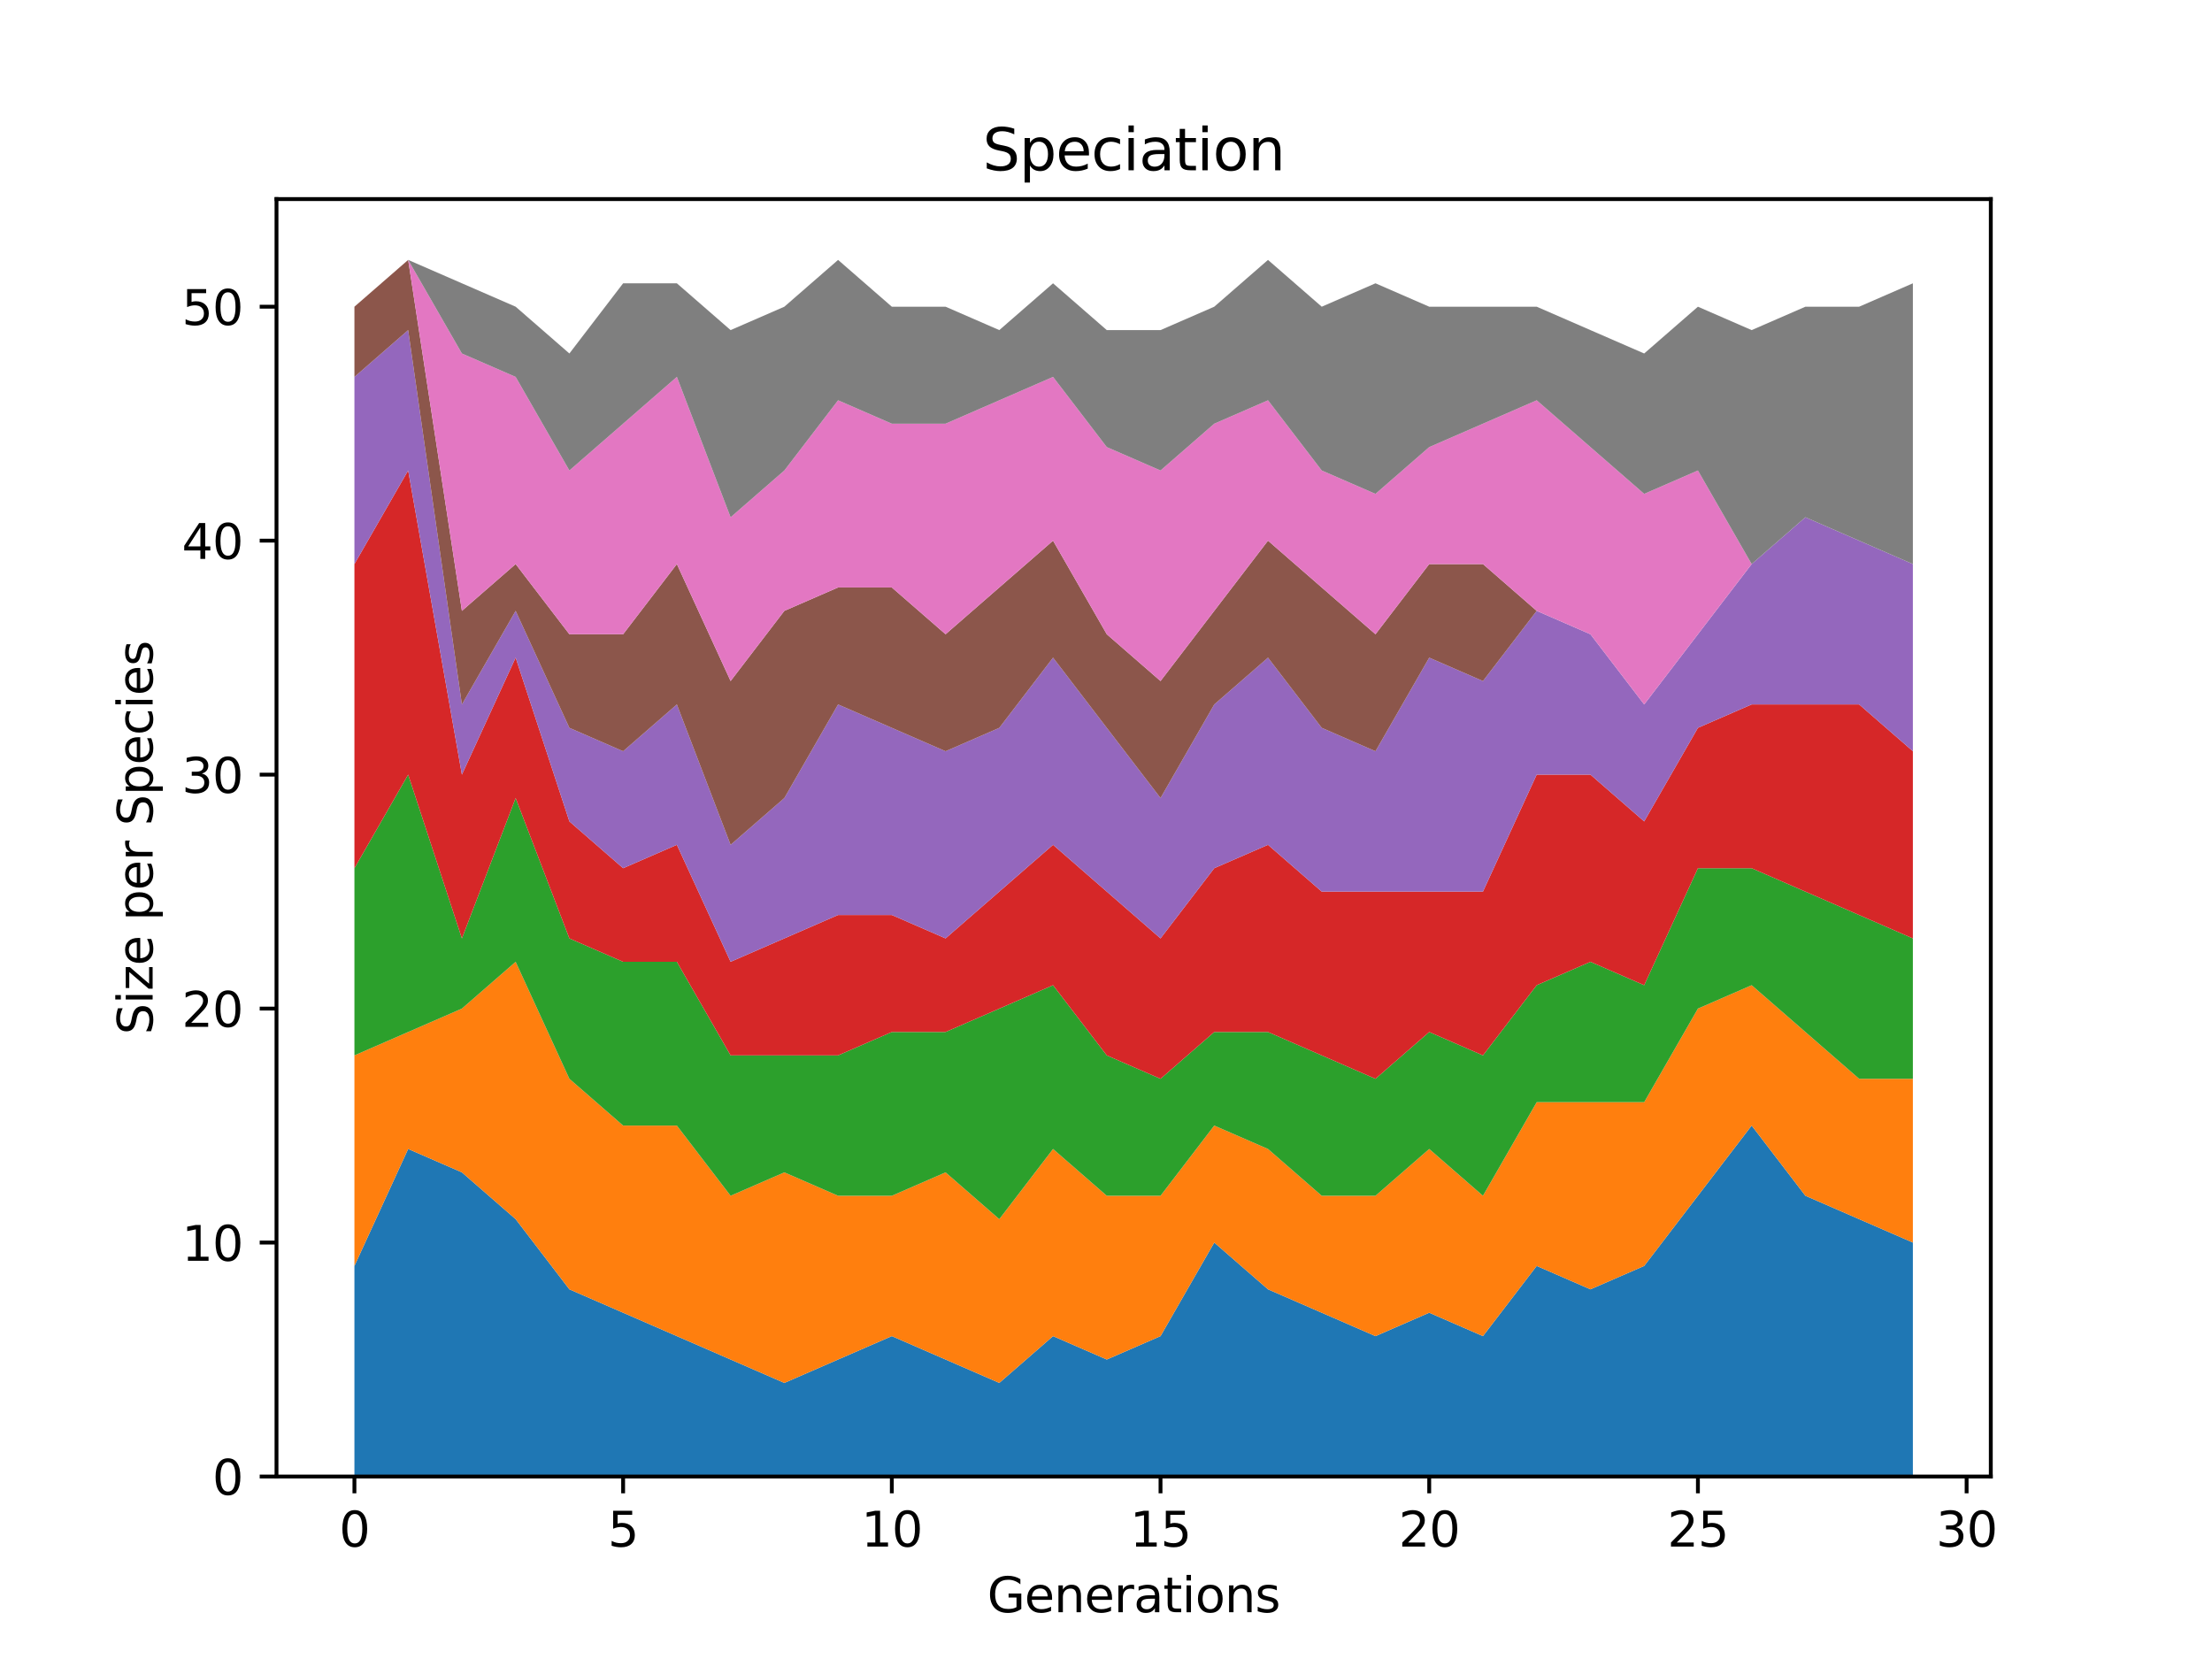 <?xml version="1.0" encoding="utf-8" standalone="no"?>
<!DOCTYPE svg PUBLIC "-//W3C//DTD SVG 1.1//EN"
  "http://www.w3.org/Graphics/SVG/1.1/DTD/svg11.dtd">
<svg height="345.6pt" version="1.1" viewBox="0 0 460.8 345.6" width="460.8pt" xmlns="http://www.w3.org/2000/svg" xmlns:xlink="http://www.w3.org/1999/xlink">
 <defs>
  <style type="text/css">*{stroke-linecap:butt;stroke-linejoin:round;}</style>
 </defs>
 <g id="figure_1">
  <g id="patch_1">
   <path d="M 0 345.6 
L 460.8 345.6 
L 460.8 0 
L 0 0 
z
" style="fill:#ffffff;"/>
  </g>
  <g id="axes_1">
   <g id="patch_2">
    <path d="M 57.6 307.584 
L 414.72 307.584 
L 414.72 41.472 
L 57.6 41.472 
z
" style="fill:#ffffff;"/>
   </g>
   <g id="PolyCollection_1">
    <path clip-path="url(#pe931f49ab8)" d="M 73.833 263.719 
L 73.833 307.584 
L 85.028 307.584 
L 96.223 307.584 
L 107.418 307.584 
L 118.613 307.584 
L 129.808 307.584 
L 141.003 307.584 
L 152.198 307.584 
L 163.393 307.584 
L 174.588 307.584 
L 185.783 307.584 
L 196.978 307.584 
L 208.173 307.584 
L 219.368 307.584 
L 230.563 307.584 
L 241.757 307.584 
L 252.952 307.584 
L 264.147 307.584 
L 275.342 307.584 
L 286.537 307.584 
L 297.732 307.584 
L 308.927 307.584 
L 320.122 307.584 
L 331.317 307.584 
L 342.512 307.584 
L 353.707 307.584 
L 364.902 307.584 
L 376.097 307.584 
L 387.292 307.584 
L 398.487 307.584 
L 398.487 258.846 
L 398.487 258.846 
L 387.292 253.972 
L 376.097 249.098 
L 364.902 234.476 
L 353.707 249.098 
L 342.512 263.719 
L 331.317 268.593 
L 320.122 263.719 
L 308.927 278.341 
L 297.732 273.467 
L 286.537 278.341 
L 275.342 273.467 
L 264.147 268.593 
L 252.952 258.846 
L 241.757 278.341 
L 230.563 283.215 
L 219.368 278.341 
L 208.173 288.089 
L 196.978 283.215 
L 185.783 278.341 
L 174.588 283.215 
L 163.393 288.089 
L 152.198 283.215 
L 141.003 278.341 
L 129.808 273.467 
L 118.613 268.593 
L 107.418 253.972 
L 96.223 244.224 
L 85.028 239.35 
L 73.833 263.719 
z
" style="fill:#1f77b4;"/>
   </g>
   <g id="PolyCollection_2">
    <path clip-path="url(#pe931f49ab8)" d="M 73.833 219.855 
L 73.833 263.719 
L 85.028 239.35 
L 96.223 244.224 
L 107.418 253.972 
L 118.613 268.593 
L 129.808 273.467 
L 141.003 278.341 
L 152.198 283.215 
L 163.393 288.089 
L 174.588 283.215 
L 185.783 278.341 
L 196.978 283.215 
L 208.173 288.089 
L 219.368 278.341 
L 230.563 283.215 
L 241.757 278.341 
L 252.952 258.846 
L 264.147 268.593 
L 275.342 273.467 
L 286.537 278.341 
L 297.732 273.467 
L 308.927 278.341 
L 320.122 263.719 
L 331.317 268.593 
L 342.512 263.719 
L 353.707 249.098 
L 364.902 234.476 
L 376.097 249.098 
L 387.292 253.972 
L 398.487 258.846 
L 398.487 224.729 
L 398.487 224.729 
L 387.292 224.729 
L 376.097 214.981 
L 364.902 205.233 
L 353.707 210.107 
L 342.512 229.602 
L 331.317 229.602 
L 320.122 229.602 
L 308.927 249.098 
L 297.732 239.35 
L 286.537 249.098 
L 275.342 249.098 
L 264.147 239.35 
L 252.952 234.476 
L 241.757 249.098 
L 230.563 249.098 
L 219.368 239.35 
L 208.173 253.972 
L 196.978 244.224 
L 185.783 249.098 
L 174.588 249.098 
L 163.393 244.224 
L 152.198 249.098 
L 141.003 234.476 
L 129.808 234.476 
L 118.613 224.729 
L 107.418 200.359 
L 96.223 210.107 
L 85.028 214.981 
L 73.833 219.855 
z
" style="fill:#ff7f0e;"/>
   </g>
   <g id="PolyCollection_3">
    <path clip-path="url(#pe931f49ab8)" d="M 73.833 180.864 
L 73.833 219.855 
L 85.028 214.981 
L 96.223 210.107 
L 107.418 200.359 
L 118.613 224.729 
L 129.808 234.476 
L 141.003 234.476 
L 152.198 249.098 
L 163.393 244.224 
L 174.588 249.098 
L 185.783 249.098 
L 196.978 244.224 
L 208.173 253.972 
L 219.368 239.35 
L 230.563 249.098 
L 241.757 249.098 
L 252.952 234.476 
L 264.147 239.35 
L 275.342 249.098 
L 286.537 249.098 
L 297.732 239.35 
L 308.927 249.098 
L 320.122 229.602 
L 331.317 229.602 
L 342.512 229.602 
L 353.707 210.107 
L 364.902 205.233 
L 376.097 214.981 
L 387.292 224.729 
L 398.487 224.729 
L 398.487 195.486 
L 398.487 195.486 
L 387.292 190.612 
L 376.097 185.738 
L 364.902 180.864 
L 353.707 180.864 
L 342.512 205.233 
L 331.317 200.359 
L 320.122 205.233 
L 308.927 219.855 
L 297.732 214.981 
L 286.537 224.729 
L 275.342 219.855 
L 264.147 214.981 
L 252.952 214.981 
L 241.757 224.729 
L 230.563 219.855 
L 219.368 205.233 
L 208.173 210.107 
L 196.978 214.981 
L 185.783 214.981 
L 174.588 219.855 
L 163.393 219.855 
L 152.198 219.855 
L 141.003 200.359 
L 129.808 200.359 
L 118.613 195.486 
L 107.418 166.242 
L 96.223 195.486 
L 85.028 161.369 
L 73.833 180.864 
z
" style="fill:#2ca02c;"/>
   </g>
   <g id="PolyCollection_4">
    <path clip-path="url(#pe931f49ab8)" d="M 73.833 117.504 
L 73.833 180.864 
L 85.028 161.369 
L 96.223 195.486 
L 107.418 166.242 
L 118.613 195.486 
L 129.808 200.359 
L 141.003 200.359 
L 152.198 219.855 
L 163.393 219.855 
L 174.588 219.855 
L 185.783 214.981 
L 196.978 214.981 
L 208.173 210.107 
L 219.368 205.233 
L 230.563 219.855 
L 241.757 224.729 
L 252.952 214.981 
L 264.147 214.981 
L 275.342 219.855 
L 286.537 224.729 
L 297.732 214.981 
L 308.927 219.855 
L 320.122 205.233 
L 331.317 200.359 
L 342.512 205.233 
L 353.707 180.864 
L 364.902 180.864 
L 376.097 185.738 
L 387.292 190.612 
L 398.487 195.486 
L 398.487 156.495 
L 398.487 156.495 
L 387.292 146.747 
L 376.097 146.747 
L 364.902 146.747 
L 353.707 151.621 
L 342.512 171.116 
L 331.317 161.369 
L 320.122 161.369 
L 308.927 185.738 
L 297.732 185.738 
L 286.537 185.738 
L 275.342 185.738 
L 264.147 175.99 
L 252.952 180.864 
L 241.757 195.486 
L 230.563 185.738 
L 219.368 175.99 
L 208.173 185.738 
L 196.978 195.486 
L 185.783 190.612 
L 174.588 190.612 
L 163.393 195.486 
L 152.198 200.359 
L 141.003 175.99 
L 129.808 180.864 
L 118.613 171.116 
L 107.418 136.999 
L 96.223 161.369 
L 85.028 98.009 
L 73.833 117.504 
z
" style="fill:#d62728;"/>
   </g>
   <g id="PolyCollection_5">
    <path clip-path="url(#pe931f49ab8)" d="M 73.833 78.513 
L 73.833 117.504 
L 85.028 98.009 
L 96.223 161.369 
L 107.418 136.999 
L 118.613 171.116 
L 129.808 180.864 
L 141.003 175.99 
L 152.198 200.359 
L 163.393 195.486 
L 174.588 190.612 
L 185.783 190.612 
L 196.978 195.486 
L 208.173 185.738 
L 219.368 175.99 
L 230.563 185.738 
L 241.757 195.486 
L 252.952 180.864 
L 264.147 175.99 
L 275.342 185.738 
L 286.537 185.738 
L 297.732 185.738 
L 308.927 185.738 
L 320.122 161.369 
L 331.317 161.369 
L 342.512 171.116 
L 353.707 151.621 
L 364.902 146.747 
L 376.097 146.747 
L 387.292 146.747 
L 398.487 156.495 
L 398.487 117.504 
L 398.487 117.504 
L 387.292 112.63 
L 376.097 107.756 
L 364.902 117.504 
L 353.707 132.126 
L 342.512 146.747 
L 331.317 132.126 
L 320.122 127.252 
L 308.927 141.873 
L 297.732 136.999 
L 286.537 156.495 
L 275.342 151.621 
L 264.147 136.999 
L 252.952 146.747 
L 241.757 166.242 
L 230.563 151.621 
L 219.368 136.999 
L 208.173 151.621 
L 196.978 156.495 
L 185.783 151.621 
L 174.588 146.747 
L 163.393 166.242 
L 152.198 175.99 
L 141.003 146.747 
L 129.808 156.495 
L 118.613 151.621 
L 107.418 127.252 
L 96.223 146.747 
L 85.028 68.766 
L 73.833 78.513 
z
" style="fill:#9467bd;"/>
   </g>
   <g id="PolyCollection_6">
    <path clip-path="url(#pe931f49ab8)" d="M 73.833 63.892 
L 73.833 78.513 
L 85.028 68.766 
L 96.223 146.747 
L 107.418 127.252 
L 118.613 151.621 
L 129.808 156.495 
L 141.003 146.747 
L 152.198 175.99 
L 163.393 166.242 
L 174.588 146.747 
L 185.783 151.621 
L 196.978 156.495 
L 208.173 151.621 
L 219.368 136.999 
L 230.563 151.621 
L 241.757 166.242 
L 252.952 146.747 
L 264.147 136.999 
L 275.342 151.621 
L 286.537 156.495 
L 297.732 136.999 
L 308.927 141.873 
L 320.122 127.252 
L 331.317 132.126 
L 342.512 146.747 
L 353.707 132.126 
L 364.902 117.504 
L 376.097 107.756 
L 387.292 112.63 
L 398.487 117.504 
L 398.487 117.504 
L 398.487 117.504 
L 387.292 112.63 
L 376.097 107.756 
L 364.902 117.504 
L 353.707 132.126 
L 342.512 146.747 
L 331.317 132.126 
L 320.122 127.252 
L 308.927 117.504 
L 297.732 117.504 
L 286.537 132.126 
L 275.342 122.378 
L 264.147 112.63 
L 252.952 127.252 
L 241.757 141.873 
L 230.563 132.126 
L 219.368 112.63 
L 208.173 122.378 
L 196.978 132.126 
L 185.783 122.378 
L 174.588 122.378 
L 163.393 127.252 
L 152.198 141.873 
L 141.003 117.504 
L 129.808 132.126 
L 118.613 132.126 
L 107.418 117.504 
L 96.223 127.252 
L 85.028 54.144 
L 73.833 63.892 
z
" style="fill:#8c564b;"/>
   </g>
   <g id="PolyCollection_7">
    <path clip-path="url(#pe931f49ab8)" d="M 73.833 63.892 
L 73.833 63.892 
L 85.028 54.144 
L 96.223 127.252 
L 107.418 117.504 
L 118.613 132.126 
L 129.808 132.126 
L 141.003 117.504 
L 152.198 141.873 
L 163.393 127.252 
L 174.588 122.378 
L 185.783 122.378 
L 196.978 132.126 
L 208.173 122.378 
L 219.368 112.63 
L 230.563 132.126 
L 241.757 141.873 
L 252.952 127.252 
L 264.147 112.63 
L 275.342 122.378 
L 286.537 132.126 
L 297.732 117.504 
L 308.927 117.504 
L 320.122 127.252 
L 331.317 132.126 
L 342.512 146.747 
L 353.707 132.126 
L 364.902 117.504 
L 376.097 107.756 
L 387.292 112.63 
L 398.487 117.504 
L 398.487 117.504 
L 398.487 117.504 
L 387.292 112.63 
L 376.097 107.756 
L 364.902 117.504 
L 353.707 98.009 
L 342.512 102.882 
L 331.317 93.135 
L 320.122 83.387 
L 308.927 88.261 
L 297.732 93.135 
L 286.537 102.882 
L 275.342 98.009 
L 264.147 83.387 
L 252.952 88.261 
L 241.757 98.009 
L 230.563 93.135 
L 219.368 78.513 
L 208.173 83.387 
L 196.978 88.261 
L 185.783 88.261 
L 174.588 83.387 
L 163.393 98.009 
L 152.198 107.756 
L 141.003 78.513 
L 129.808 88.261 
L 118.613 98.009 
L 107.418 78.513 
L 96.223 73.639 
L 85.028 54.144 
L 73.833 63.892 
z
" style="fill:#e377c2;"/>
   </g>
   <g id="PolyCollection_8">
    <path clip-path="url(#pe931f49ab8)" d="M 73.833 63.892 
L 73.833 63.892 
L 85.028 54.144 
L 96.223 73.639 
L 107.418 78.513 
L 118.613 98.009 
L 129.808 88.261 
L 141.003 78.513 
L 152.198 107.756 
L 163.393 98.009 
L 174.588 83.387 
L 185.783 88.261 
L 196.978 88.261 
L 208.173 83.387 
L 219.368 78.513 
L 230.563 93.135 
L 241.757 98.009 
L 252.952 88.261 
L 264.147 83.387 
L 275.342 98.009 
L 286.537 102.882 
L 297.732 93.135 
L 308.927 88.261 
L 320.122 83.387 
L 331.317 93.135 
L 342.512 102.882 
L 353.707 98.009 
L 364.902 117.504 
L 376.097 107.756 
L 387.292 112.63 
L 398.487 117.504 
L 398.487 59.018 
L 398.487 59.018 
L 387.292 63.892 
L 376.097 63.892 
L 364.902 68.766 
L 353.707 63.892 
L 342.512 73.639 
L 331.317 68.766 
L 320.122 63.892 
L 308.927 63.892 
L 297.732 63.892 
L 286.537 59.018 
L 275.342 63.892 
L 264.147 54.144 
L 252.952 63.892 
L 241.757 68.766 
L 230.563 68.766 
L 219.368 59.018 
L 208.173 68.766 
L 196.978 63.892 
L 185.783 63.892 
L 174.588 54.144 
L 163.393 63.892 
L 152.198 68.766 
L 141.003 59.018 
L 129.808 59.018 
L 118.613 73.639 
L 107.418 63.892 
L 96.223 59.018 
L 85.028 54.144 
L 73.833 63.892 
z
" style="fill:#7f7f7f;"/>
   </g>
   <g id="matplotlib.axis_1">
    <g id="xtick_1">
     <g id="line2d_1">
      <defs>
       <path d="M 0 0 
L 0 3.5 
" id="meca4bf99f1" style="stroke:#000000;stroke-width:0.8;"/>
      </defs>
      <g>
       <use style="stroke:#000000;stroke-width:0.8;" x="73.833" xlink:href="#meca4bf99f1" y="307.584"/>
      </g>
     </g>
     <g id="text_1">
      <!-- 0 -->
      <g transform="translate(70.651 322.182)scale(0.1 -0.1)">
       <defs>
        <path d="M 2034 4250 
Q 1547 4250 1301 3770 
Q 1056 3291 1056 2328 
Q 1056 1369 1301 889 
Q 1547 409 2034 409 
Q 2525 409 2770 889 
Q 3016 1369 3016 2328 
Q 3016 3291 2770 3770 
Q 2525 4250 2034 4250 
z
M 2034 4750 
Q 2819 4750 3233 4129 
Q 3647 3509 3647 2328 
Q 3647 1150 3233 529 
Q 2819 -91 2034 -91 
Q 1250 -91 836 529 
Q 422 1150 422 2328 
Q 422 3509 836 4129 
Q 1250 4750 2034 4750 
z
" id="DejaVuSans-30" transform="scale(0.016)"/>
       </defs>
       <use xlink:href="#DejaVuSans-30"/>
      </g>
     </g>
    </g>
    <g id="xtick_2">
     <g id="line2d_2">
      <g>
       <use style="stroke:#000000;stroke-width:0.8;" x="129.808" xlink:href="#meca4bf99f1" y="307.584"/>
      </g>
     </g>
     <g id="text_2">
      <!-- 5 -->
      <g transform="translate(126.626 322.182)scale(0.1 -0.1)">
       <defs>
        <path d="M 691 4666 
L 3169 4666 
L 3169 4134 
L 1269 4134 
L 1269 2991 
Q 1406 3038 1543 3061 
Q 1681 3084 1819 3084 
Q 2600 3084 3056 2656 
Q 3513 2228 3513 1497 
Q 3513 744 3044 326 
Q 2575 -91 1722 -91 
Q 1428 -91 1123 -41 
Q 819 9 494 109 
L 494 744 
Q 775 591 1075 516 
Q 1375 441 1709 441 
Q 2250 441 2565 725 
Q 2881 1009 2881 1497 
Q 2881 1984 2565 2268 
Q 2250 2553 1709 2553 
Q 1456 2553 1204 2497 
Q 953 2441 691 2322 
L 691 4666 
z
" id="DejaVuSans-35" transform="scale(0.016)"/>
       </defs>
       <use xlink:href="#DejaVuSans-35"/>
      </g>
     </g>
    </g>
    <g id="xtick_3">
     <g id="line2d_3">
      <g>
       <use style="stroke:#000000;stroke-width:0.8;" x="185.783" xlink:href="#meca4bf99f1" y="307.584"/>
      </g>
     </g>
     <g id="text_3">
      <!-- 10 -->
      <g transform="translate(179.42 322.182)scale(0.1 -0.1)">
       <defs>
        <path d="M 794 531 
L 1825 531 
L 1825 4091 
L 703 3866 
L 703 4441 
L 1819 4666 
L 2450 4666 
L 2450 531 
L 3481 531 
L 3481 0 
L 794 0 
L 794 531 
z
" id="DejaVuSans-31" transform="scale(0.016)"/>
       </defs>
       <use xlink:href="#DejaVuSans-31"/>
       <use x="63.623" xlink:href="#DejaVuSans-30"/>
      </g>
     </g>
    </g>
    <g id="xtick_4">
     <g id="line2d_4">
      <g>
       <use style="stroke:#000000;stroke-width:0.8;" x="241.757" xlink:href="#meca4bf99f1" y="307.584"/>
      </g>
     </g>
     <g id="text_4">
      <!-- 15 -->
      <g transform="translate(235.395 322.182)scale(0.1 -0.1)">
       <use xlink:href="#DejaVuSans-31"/>
       <use x="63.623" xlink:href="#DejaVuSans-35"/>
      </g>
     </g>
    </g>
    <g id="xtick_5">
     <g id="line2d_5">
      <g>
       <use style="stroke:#000000;stroke-width:0.8;" x="297.732" xlink:href="#meca4bf99f1" y="307.584"/>
      </g>
     </g>
     <g id="text_5">
      <!-- 20 -->
      <g transform="translate(291.37 322.182)scale(0.1 -0.1)">
       <defs>
        <path d="M 1228 531 
L 3431 531 
L 3431 0 
L 469 0 
L 469 531 
Q 828 903 1448 1529 
Q 2069 2156 2228 2338 
Q 2531 2678 2651 2914 
Q 2772 3150 2772 3378 
Q 2772 3750 2511 3984 
Q 2250 4219 1831 4219 
Q 1534 4219 1204 4116 
Q 875 4013 500 3803 
L 500 4441 
Q 881 4594 1212 4672 
Q 1544 4750 1819 4750 
Q 2544 4750 2975 4387 
Q 3406 4025 3406 3419 
Q 3406 3131 3298 2873 
Q 3191 2616 2906 2266 
Q 2828 2175 2409 1742 
Q 1991 1309 1228 531 
z
" id="DejaVuSans-32" transform="scale(0.016)"/>
       </defs>
       <use xlink:href="#DejaVuSans-32"/>
       <use x="63.623" xlink:href="#DejaVuSans-30"/>
      </g>
     </g>
    </g>
    <g id="xtick_6">
     <g id="line2d_6">
      <g>
       <use style="stroke:#000000;stroke-width:0.8;" x="353.707" xlink:href="#meca4bf99f1" y="307.584"/>
      </g>
     </g>
     <g id="text_6">
      <!-- 25 -->
      <g transform="translate(347.345 322.182)scale(0.1 -0.1)">
       <use xlink:href="#DejaVuSans-32"/>
       <use x="63.623" xlink:href="#DejaVuSans-35"/>
      </g>
     </g>
    </g>
    <g id="xtick_7">
     <g id="line2d_7">
      <g>
       <use style="stroke:#000000;stroke-width:0.8;" x="409.682" xlink:href="#meca4bf99f1" y="307.584"/>
      </g>
     </g>
     <g id="text_7">
      <!-- 30 -->
      <g transform="translate(403.32 322.182)scale(0.1 -0.1)">
       <defs>
        <path d="M 2597 2516 
Q 3050 2419 3304 2112 
Q 3559 1806 3559 1356 
Q 3559 666 3084 287 
Q 2609 -91 1734 -91 
Q 1441 -91 1130 -33 
Q 819 25 488 141 
L 488 750 
Q 750 597 1062 519 
Q 1375 441 1716 441 
Q 2309 441 2620 675 
Q 2931 909 2931 1356 
Q 2931 1769 2642 2001 
Q 2353 2234 1838 2234 
L 1294 2234 
L 1294 2753 
L 1863 2753 
Q 2328 2753 2575 2939 
Q 2822 3125 2822 3475 
Q 2822 3834 2567 4026 
Q 2313 4219 1838 4219 
Q 1578 4219 1281 4162 
Q 984 4106 628 3988 
L 628 4550 
Q 988 4650 1302 4700 
Q 1616 4750 1894 4750 
Q 2613 4750 3031 4423 
Q 3450 4097 3450 3541 
Q 3450 3153 3228 2886 
Q 3006 2619 2597 2516 
z
" id="DejaVuSans-33" transform="scale(0.016)"/>
       </defs>
       <use xlink:href="#DejaVuSans-33"/>
       <use x="63.623" xlink:href="#DejaVuSans-30"/>
      </g>
     </g>
    </g>
    <g id="text_8">
     <!-- Generations -->
     <g transform="translate(205.662 335.861)scale(0.1 -0.1)">
      <defs>
       <path d="M 3809 666 
L 3809 1919 
L 2778 1919 
L 2778 2438 
L 4434 2438 
L 4434 434 
Q 4069 175 3628 42 
Q 3188 -91 2688 -91 
Q 1594 -91 976 548 
Q 359 1188 359 2328 
Q 359 3472 976 4111 
Q 1594 4750 2688 4750 
Q 3144 4750 3555 4637 
Q 3966 4525 4313 4306 
L 4313 3634 
Q 3963 3931 3569 4081 
Q 3175 4231 2741 4231 
Q 1884 4231 1454 3753 
Q 1025 3275 1025 2328 
Q 1025 1384 1454 906 
Q 1884 428 2741 428 
Q 3075 428 3337 486 
Q 3600 544 3809 666 
z
" id="DejaVuSans-47" transform="scale(0.016)"/>
       <path d="M 3597 1894 
L 3597 1613 
L 953 1613 
Q 991 1019 1311 708 
Q 1631 397 2203 397 
Q 2534 397 2845 478 
Q 3156 559 3463 722 
L 3463 178 
Q 3153 47 2828 -22 
Q 2503 -91 2169 -91 
Q 1331 -91 842 396 
Q 353 884 353 1716 
Q 353 2575 817 3079 
Q 1281 3584 2069 3584 
Q 2775 3584 3186 3129 
Q 3597 2675 3597 1894 
z
M 3022 2063 
Q 3016 2534 2758 2815 
Q 2500 3097 2075 3097 
Q 1594 3097 1305 2825 
Q 1016 2553 972 2059 
L 3022 2063 
z
" id="DejaVuSans-65" transform="scale(0.016)"/>
       <path d="M 3513 2113 
L 3513 0 
L 2938 0 
L 2938 2094 
Q 2938 2591 2744 2837 
Q 2550 3084 2163 3084 
Q 1697 3084 1428 2787 
Q 1159 2491 1159 1978 
L 1159 0 
L 581 0 
L 581 3500 
L 1159 3500 
L 1159 2956 
Q 1366 3272 1645 3428 
Q 1925 3584 2291 3584 
Q 2894 3584 3203 3211 
Q 3513 2838 3513 2113 
z
" id="DejaVuSans-6e" transform="scale(0.016)"/>
       <path d="M 2631 2963 
Q 2534 3019 2420 3045 
Q 2306 3072 2169 3072 
Q 1681 3072 1420 2755 
Q 1159 2438 1159 1844 
L 1159 0 
L 581 0 
L 581 3500 
L 1159 3500 
L 1159 2956 
Q 1341 3275 1631 3429 
Q 1922 3584 2338 3584 
Q 2397 3584 2469 3576 
Q 2541 3569 2628 3553 
L 2631 2963 
z
" id="DejaVuSans-72" transform="scale(0.016)"/>
       <path d="M 2194 1759 
Q 1497 1759 1228 1600 
Q 959 1441 959 1056 
Q 959 750 1161 570 
Q 1363 391 1709 391 
Q 2188 391 2477 730 
Q 2766 1069 2766 1631 
L 2766 1759 
L 2194 1759 
z
M 3341 1997 
L 3341 0 
L 2766 0 
L 2766 531 
Q 2569 213 2275 61 
Q 1981 -91 1556 -91 
Q 1019 -91 701 211 
Q 384 513 384 1019 
Q 384 1609 779 1909 
Q 1175 2209 1959 2209 
L 2766 2209 
L 2766 2266 
Q 2766 2663 2505 2880 
Q 2244 3097 1772 3097 
Q 1472 3097 1187 3025 
Q 903 2953 641 2809 
L 641 3341 
Q 956 3463 1253 3523 
Q 1550 3584 1831 3584 
Q 2591 3584 2966 3190 
Q 3341 2797 3341 1997 
z
" id="DejaVuSans-61" transform="scale(0.016)"/>
       <path d="M 1172 4494 
L 1172 3500 
L 2356 3500 
L 2356 3053 
L 1172 3053 
L 1172 1153 
Q 1172 725 1289 603 
Q 1406 481 1766 481 
L 2356 481 
L 2356 0 
L 1766 0 
Q 1100 0 847 248 
Q 594 497 594 1153 
L 594 3053 
L 172 3053 
L 172 3500 
L 594 3500 
L 594 4494 
L 1172 4494 
z
" id="DejaVuSans-74" transform="scale(0.016)"/>
       <path d="M 603 3500 
L 1178 3500 
L 1178 0 
L 603 0 
L 603 3500 
z
M 603 4863 
L 1178 4863 
L 1178 4134 
L 603 4134 
L 603 4863 
z
" id="DejaVuSans-69" transform="scale(0.016)"/>
       <path d="M 1959 3097 
Q 1497 3097 1228 2736 
Q 959 2375 959 1747 
Q 959 1119 1226 758 
Q 1494 397 1959 397 
Q 2419 397 2687 759 
Q 2956 1122 2956 1747 
Q 2956 2369 2687 2733 
Q 2419 3097 1959 3097 
z
M 1959 3584 
Q 2709 3584 3137 3096 
Q 3566 2609 3566 1747 
Q 3566 888 3137 398 
Q 2709 -91 1959 -91 
Q 1206 -91 779 398 
Q 353 888 353 1747 
Q 353 2609 779 3096 
Q 1206 3584 1959 3584 
z
" id="DejaVuSans-6f" transform="scale(0.016)"/>
       <path d="M 2834 3397 
L 2834 2853 
Q 2591 2978 2328 3040 
Q 2066 3103 1784 3103 
Q 1356 3103 1142 2972 
Q 928 2841 928 2578 
Q 928 2378 1081 2264 
Q 1234 2150 1697 2047 
L 1894 2003 
Q 2506 1872 2764 1633 
Q 3022 1394 3022 966 
Q 3022 478 2636 193 
Q 2250 -91 1575 -91 
Q 1294 -91 989 -36 
Q 684 19 347 128 
L 347 722 
Q 666 556 975 473 
Q 1284 391 1588 391 
Q 1994 391 2212 530 
Q 2431 669 2431 922 
Q 2431 1156 2273 1281 
Q 2116 1406 1581 1522 
L 1381 1569 
Q 847 1681 609 1914 
Q 372 2147 372 2553 
Q 372 3047 722 3315 
Q 1072 3584 1716 3584 
Q 2034 3584 2315 3537 
Q 2597 3491 2834 3397 
z
" id="DejaVuSans-73" transform="scale(0.016)"/>
      </defs>
      <use xlink:href="#DejaVuSans-47"/>
      <use x="77.49" xlink:href="#DejaVuSans-65"/>
      <use x="139.014" xlink:href="#DejaVuSans-6e"/>
      <use x="202.393" xlink:href="#DejaVuSans-65"/>
      <use x="263.916" xlink:href="#DejaVuSans-72"/>
      <use x="305.029" xlink:href="#DejaVuSans-61"/>
      <use x="366.309" xlink:href="#DejaVuSans-74"/>
      <use x="405.518" xlink:href="#DejaVuSans-69"/>
      <use x="433.301" xlink:href="#DejaVuSans-6f"/>
      <use x="494.482" xlink:href="#DejaVuSans-6e"/>
      <use x="557.861" xlink:href="#DejaVuSans-73"/>
     </g>
    </g>
   </g>
   <g id="matplotlib.axis_2">
    <g id="ytick_1">
     <g id="line2d_8">
      <defs>
       <path d="M 0 0 
L -3.5 0 
" id="m53f53bc9e2" style="stroke:#000000;stroke-width:0.8;"/>
      </defs>
      <g>
       <use style="stroke:#000000;stroke-width:0.8;" x="57.6" xlink:href="#m53f53bc9e2" y="307.584"/>
      </g>
     </g>
     <g id="text_9">
      <!-- 0 -->
      <g transform="translate(44.237 311.383)scale(0.1 -0.1)">
       <use xlink:href="#DejaVuSans-30"/>
      </g>
     </g>
    </g>
    <g id="ytick_2">
     <g id="line2d_9">
      <g>
       <use style="stroke:#000000;stroke-width:0.8;" x="57.6" xlink:href="#m53f53bc9e2" y="258.846"/>
      </g>
     </g>
     <g id="text_10">
      <!-- 10 -->
      <g transform="translate(37.875 262.645)scale(0.1 -0.1)">
       <use xlink:href="#DejaVuSans-31"/>
       <use x="63.623" xlink:href="#DejaVuSans-30"/>
      </g>
     </g>
    </g>
    <g id="ytick_3">
     <g id="line2d_10">
      <g>
       <use style="stroke:#000000;stroke-width:0.8;" x="57.6" xlink:href="#m53f53bc9e2" y="210.107"/>
      </g>
     </g>
     <g id="text_11">
      <!-- 20 -->
      <g transform="translate(37.875 213.906)scale(0.1 -0.1)">
       <use xlink:href="#DejaVuSans-32"/>
       <use x="63.623" xlink:href="#DejaVuSans-30"/>
      </g>
     </g>
    </g>
    <g id="ytick_4">
     <g id="line2d_11">
      <g>
       <use style="stroke:#000000;stroke-width:0.8;" x="57.6" xlink:href="#m53f53bc9e2" y="161.369"/>
      </g>
     </g>
     <g id="text_12">
      <!-- 30 -->
      <g transform="translate(37.875 165.168)scale(0.1 -0.1)">
       <use xlink:href="#DejaVuSans-33"/>
       <use x="63.623" xlink:href="#DejaVuSans-30"/>
      </g>
     </g>
    </g>
    <g id="ytick_5">
     <g id="line2d_12">
      <g>
       <use style="stroke:#000000;stroke-width:0.8;" x="57.6" xlink:href="#m53f53bc9e2" y="112.63"/>
      </g>
     </g>
     <g id="text_13">
      <!-- 40 -->
      <g transform="translate(37.875 116.429)scale(0.1 -0.1)">
       <defs>
        <path d="M 2419 4116 
L 825 1625 
L 2419 1625 
L 2419 4116 
z
M 2253 4666 
L 3047 4666 
L 3047 1625 
L 3713 1625 
L 3713 1100 
L 3047 1100 
L 3047 0 
L 2419 0 
L 2419 1100 
L 313 1100 
L 313 1709 
L 2253 4666 
z
" id="DejaVuSans-34" transform="scale(0.016)"/>
       </defs>
       <use xlink:href="#DejaVuSans-34"/>
       <use x="63.623" xlink:href="#DejaVuSans-30"/>
      </g>
     </g>
    </g>
    <g id="ytick_6">
     <g id="line2d_13">
      <g>
       <use style="stroke:#000000;stroke-width:0.8;" x="57.6" xlink:href="#m53f53bc9e2" y="63.892"/>
      </g>
     </g>
     <g id="text_14">
      <!-- 50 -->
      <g transform="translate(37.875 67.691)scale(0.1 -0.1)">
       <use xlink:href="#DejaVuSans-35"/>
       <use x="63.623" xlink:href="#DejaVuSans-30"/>
      </g>
     </g>
    </g>
    <g id="text_15">
     <!-- Size per Species -->
     <g transform="translate(31.795 215.521)rotate(-90)scale(0.1 -0.1)">
      <defs>
       <path d="M 3425 4513 
L 3425 3897 
Q 3066 4069 2747 4153 
Q 2428 4238 2131 4238 
Q 1616 4238 1336 4038 
Q 1056 3838 1056 3469 
Q 1056 3159 1242 3001 
Q 1428 2844 1947 2747 
L 2328 2669 
Q 3034 2534 3370 2195 
Q 3706 1856 3706 1288 
Q 3706 609 3251 259 
Q 2797 -91 1919 -91 
Q 1588 -91 1214 -16 
Q 841 59 441 206 
L 441 856 
Q 825 641 1194 531 
Q 1563 422 1919 422 
Q 2459 422 2753 634 
Q 3047 847 3047 1241 
Q 3047 1584 2836 1778 
Q 2625 1972 2144 2069 
L 1759 2144 
Q 1053 2284 737 2584 
Q 422 2884 422 3419 
Q 422 4038 858 4394 
Q 1294 4750 2059 4750 
Q 2388 4750 2728 4690 
Q 3069 4631 3425 4513 
z
" id="DejaVuSans-53" transform="scale(0.016)"/>
       <path d="M 353 3500 
L 3084 3500 
L 3084 2975 
L 922 459 
L 3084 459 
L 3084 0 
L 275 0 
L 275 525 
L 2438 3041 
L 353 3041 
L 353 3500 
z
" id="DejaVuSans-7a" transform="scale(0.016)"/>
       <path id="DejaVuSans-20" transform="scale(0.016)"/>
       <path d="M 1159 525 
L 1159 -1331 
L 581 -1331 
L 581 3500 
L 1159 3500 
L 1159 2969 
Q 1341 3281 1617 3432 
Q 1894 3584 2278 3584 
Q 2916 3584 3314 3078 
Q 3713 2572 3713 1747 
Q 3713 922 3314 415 
Q 2916 -91 2278 -91 
Q 1894 -91 1617 61 
Q 1341 213 1159 525 
z
M 3116 1747 
Q 3116 2381 2855 2742 
Q 2594 3103 2138 3103 
Q 1681 3103 1420 2742 
Q 1159 2381 1159 1747 
Q 1159 1113 1420 752 
Q 1681 391 2138 391 
Q 2594 391 2855 752 
Q 3116 1113 3116 1747 
z
" id="DejaVuSans-70" transform="scale(0.016)"/>
       <path d="M 3122 3366 
L 3122 2828 
Q 2878 2963 2633 3030 
Q 2388 3097 2138 3097 
Q 1578 3097 1268 2742 
Q 959 2388 959 1747 
Q 959 1106 1268 751 
Q 1578 397 2138 397 
Q 2388 397 2633 464 
Q 2878 531 3122 666 
L 3122 134 
Q 2881 22 2623 -34 
Q 2366 -91 2075 -91 
Q 1284 -91 818 406 
Q 353 903 353 1747 
Q 353 2603 823 3093 
Q 1294 3584 2113 3584 
Q 2378 3584 2631 3529 
Q 2884 3475 3122 3366 
z
" id="DejaVuSans-63" transform="scale(0.016)"/>
      </defs>
      <use xlink:href="#DejaVuSans-53"/>
      <use x="63.477" xlink:href="#DejaVuSans-69"/>
      <use x="91.26" xlink:href="#DejaVuSans-7a"/>
      <use x="143.75" xlink:href="#DejaVuSans-65"/>
      <use x="205.273" xlink:href="#DejaVuSans-20"/>
      <use x="237.061" xlink:href="#DejaVuSans-70"/>
      <use x="300.537" xlink:href="#DejaVuSans-65"/>
      <use x="362.061" xlink:href="#DejaVuSans-72"/>
      <use x="403.174" xlink:href="#DejaVuSans-20"/>
      <use x="434.961" xlink:href="#DejaVuSans-53"/>
      <use x="498.438" xlink:href="#DejaVuSans-70"/>
      <use x="561.914" xlink:href="#DejaVuSans-65"/>
      <use x="623.438" xlink:href="#DejaVuSans-63"/>
      <use x="678.418" xlink:href="#DejaVuSans-69"/>
      <use x="706.201" xlink:href="#DejaVuSans-65"/>
      <use x="767.725" xlink:href="#DejaVuSans-73"/>
     </g>
    </g>
   </g>
   <g id="patch_3">
    <path d="M 57.6 307.584 
L 57.6 41.472 
" style="fill:none;stroke:#000000;stroke-linecap:square;stroke-linejoin:miter;stroke-width:0.8;"/>
   </g>
   <g id="patch_4">
    <path d="M 414.72 307.584 
L 414.72 41.472 
" style="fill:none;stroke:#000000;stroke-linecap:square;stroke-linejoin:miter;stroke-width:0.8;"/>
   </g>
   <g id="patch_5">
    <path d="M 57.6 307.584 
L 414.72 307.584 
" style="fill:none;stroke:#000000;stroke-linecap:square;stroke-linejoin:miter;stroke-width:0.8;"/>
   </g>
   <g id="patch_6">
    <path d="M 57.6 41.472 
L 414.72 41.472 
" style="fill:none;stroke:#000000;stroke-linecap:square;stroke-linejoin:miter;stroke-width:0.8;"/>
   </g>
   <g id="text_16">
    <!-- Speciation -->
    <g transform="translate(204.714 35.472)scale(0.12 -0.12)">
     <use xlink:href="#DejaVuSans-53"/>
     <use x="63.477" xlink:href="#DejaVuSans-70"/>
     <use x="126.953" xlink:href="#DejaVuSans-65"/>
     <use x="188.477" xlink:href="#DejaVuSans-63"/>
     <use x="243.457" xlink:href="#DejaVuSans-69"/>
     <use x="271.24" xlink:href="#DejaVuSans-61"/>
     <use x="332.52" xlink:href="#DejaVuSans-74"/>
     <use x="371.729" xlink:href="#DejaVuSans-69"/>
     <use x="399.512" xlink:href="#DejaVuSans-6f"/>
     <use x="460.693" xlink:href="#DejaVuSans-6e"/>
    </g>
   </g>
  </g>
 </g>
 <defs>
  <clipPath id="pe931f49ab8">
   <rect height="266.112" width="357.12" x="57.6" y="41.472"/>
  </clipPath>
 </defs>
</svg>
